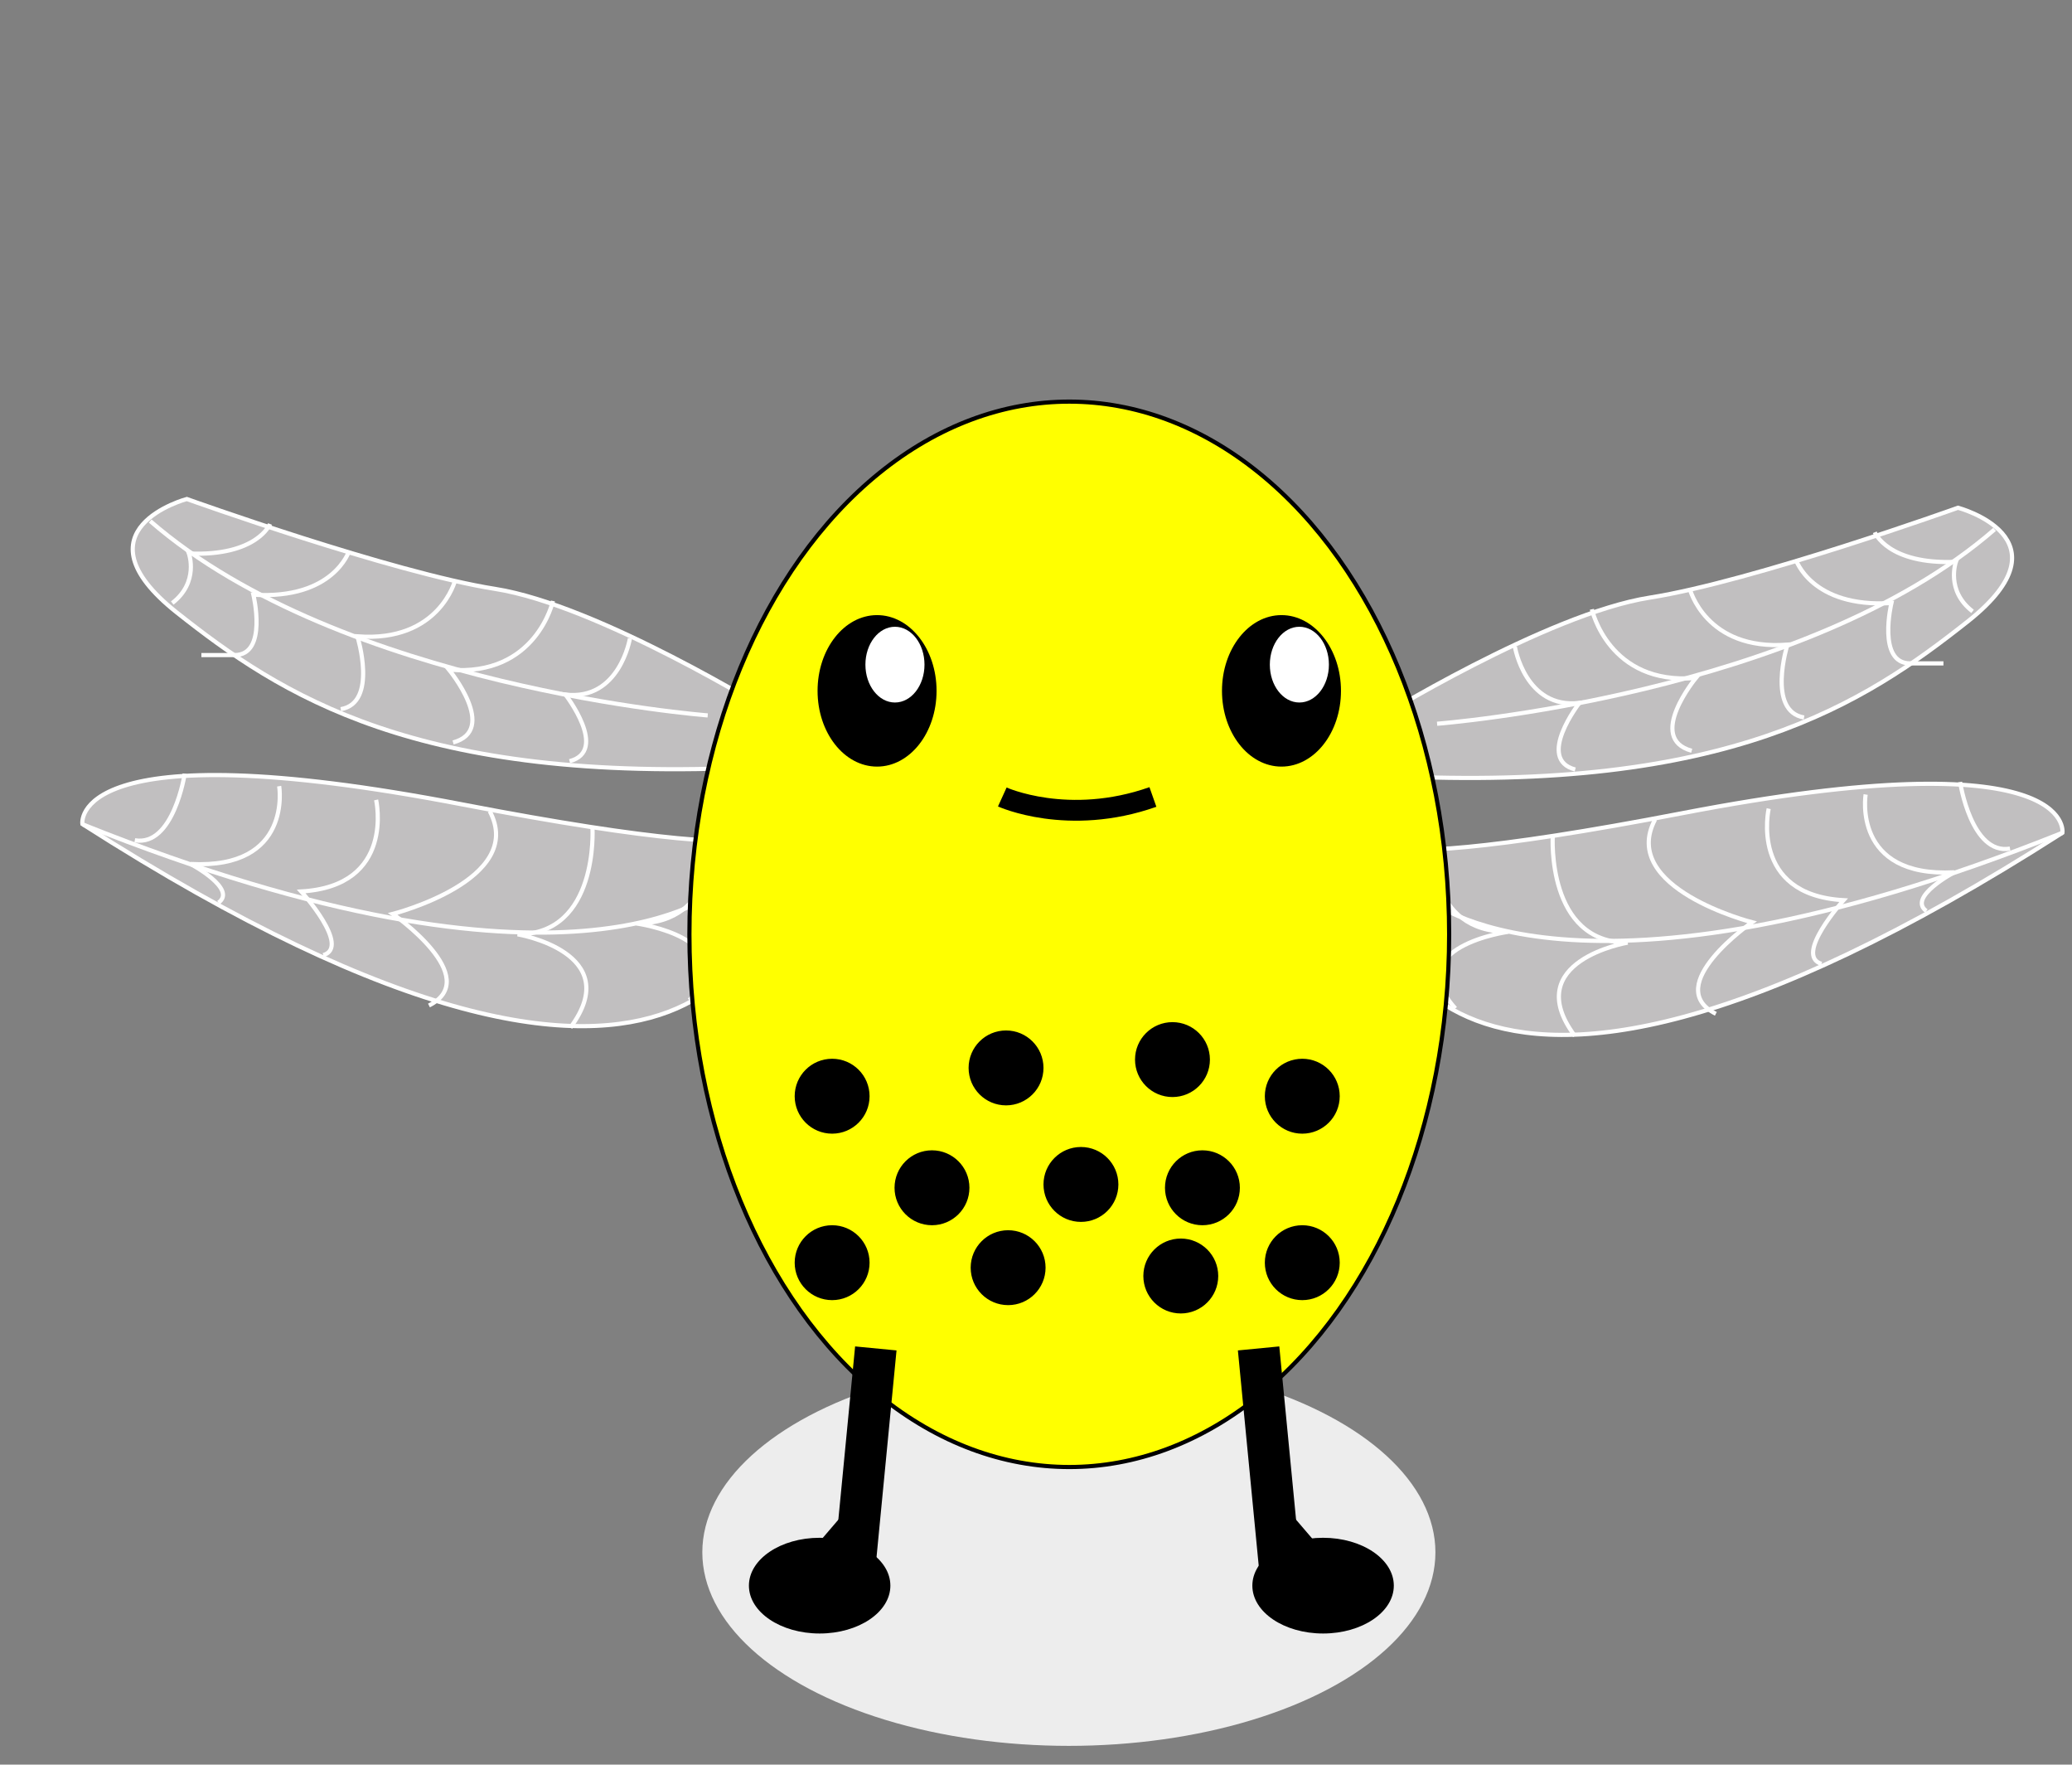 <?xml version="1.0" encoding="utf-8"?>
<!-- Generator: Adobe Illustrator 23.0.3, SVG Export Plug-In . SVG Version: 6.00 Build 0)  -->
<svg version="1.1" id="Layer_1" xmlns="http://www.w3.org/2000/svg" xmlns:xlink="http://www.w3.org/1999/xlink" x="0px" y="0px"
	 viewBox="0 0 498 424" style="enable-background:new 0 0 498 424;" xml:space="preserve">
<rect x="0" y="0" width="498" height="424" fill="#808080" stroke="none"/>
<style type="text/css">
	.st0{fill:#C1BFC0;stroke:#FFFFFF;}
	.st1{fill:none;stroke:#FFFFFF;}
	.st2{fill:#EDEDED;}
	.st3{fill:#FFFF00;stroke:#000000;}
	.st4{fill:#FFFFFF;}
	.st5{fill:none;stroke:#000000;stroke-width:10;}
	.st6{stroke:#000000;}
	.st7{fill:none;stroke:#000000;stroke-width:5;}
</style>
<g>
	<g>
		<g>
			<path class="st0" d="M330,216.1c0,0,11,83,165.7-16c0,0,3.6-23-91.4-4.7c-95,18.3-73.4,2.4-73.4,2.4L330,216.1z"/>
			<path class="st0" d="M330.2,173.2c0,0,41.5-25.7,66.3-29.6s74.1-21.6,74.1-21.6s27.5,7.3,2.5,27.2c-25,19.8-57.5,41.4-139.8,37.2
				L330.2,173.2z"/>
		</g>
		<g>
			<path class="st1" d="M336.2,153.1"/>
			<path class="st1" d="M476.6,101.8"/>
			<path class="st1" d="M402.5,123.4"/>
		</g>
		<path class="st1" d="M345.4,173.9c0,0,88-6.7,134-46.7"/>
		<path class="st1" d="M364.1,155.4c0,0,2.5,15,15.5,13.5c0,0-10.5,13.5-1,16"/>
		<path class="st1" d="M382.6,146.4c0,0,4,18.3,25,16.5c0,0-12,14.5-1,17.5"/>
		<path class="st1" d="M406.1,141.4c0,0,3.8,15,23.5,13.5c0,0-5,16,4,17.5"/>
		<path class="st1" d="M431.6,134.4c0,0,3.7,11.7,23,10.5c0,0-3.5,14.5,4.5,14.5s8,0,8,0"/>
		<path class="st1" d="M450.6,127.9c0,0,3.1,7.8,19.5,7.1c0,0-2.5,6.9,4,11.9"/>
		<path class="st1" d="M343.2,216c0,0,35,31.1,152.5-15.9"/>
		<path class="st1" d="M373.2,201c0,0-1.5,25.5,18,25.5c0,0-26.1,4.4-12.7,22.4"/>
		<path class="st1" d="M344.5,203c0,0-1.5,20.9,18,20.9c0,0-26.1,3.6-12.7,18.4"/>
		<path class="st1" d="M397.8,196.9c-8.8,16.5,23.3,24.7,23.3,24.7s-22,15.3-8.7,22"/>
		<path class="st1" d="M425.1,194.3c0,0-4.7,20.7,18,22c0,0-12,13.3-5.3,15.3"/>
		<path class="st1" d="M448.4,190.9c0,0-3.3,20,21.3,18.7c0,0-11.3,6-6.7,9.3"/>
		<path class="st1" d="M471.1,187.9c0,0,2.7,17.6,12,16"/>
	</g>
	<g>
		<g>
			<path class="st0" d="M185.5,214c0,0-11,83-165.7-16c0,0-3.6-23,91.4-4.7c95,18.3,73.4,2.4,73.4,2.4L185.5,214z"/>
			<path class="st0" d="M185.3,171.1c0,0-41.5-25.7-66.3-29.6s-74.1-21.6-74.1-21.6s-27.5,7.3-2.5,27.2
				c25,19.8,57.5,41.4,139.8,37.2L185.3,171.1z"/>
		</g>
		<path class="st1" d="M170.1,171.9c0,0-88-6.7-134-46.7"/>
		<path class="st1" d="M151.4,153.4c0,0-2.5,15-15.5,13.5c0,0,10.5,13.5,1,16"/>
		<path class="st1" d="M132.9,144.4c0,0-4,18.3-25,16.5c0,0,12,14.5,1,17.5"/>
		<path class="st1" d="M109.4,139.4c0,0-3.8,15-23.5,13.5c0,0,5,16-4,17.5"/>
		<path class="st1" d="M83.9,132.4c0,0-3.7,11.7-23,10.5c0,0,3.5,14.5-4.5,14.5s-8,0-8,0"/>
		<path class="st1" d="M64.9,125.9c0,0-3.1,7.8-19.5,7.1c0,0,2.5,6.9-4,11.9"/>
		<path class="st1" d="M172.4,214c0,0-35,31.1-152.5-15.9"/>
		<path class="st1" d="M142.4,199c0,0,1.5,25.5-18,25.5c0,0,26.1,4.4,12.7,22.4"/>
		<path class="st1" d="M171,201c0,0,1.5,20.9-18,20.9c0,0,26.1,3.6,12.7,18.4"/>
		<path class="st1" d="M117.7,194.9c8.8,16.5-23.3,24.7-23.3,24.7s22,15.3,8.7,22"/>
		<path class="st1" d="M90.4,192.2c0,0,4.7,20.7-18,22c0,0,12,13.3,5.3,15.3"/>
		<path class="st1" d="M67.1,188.9c0,0,3.3,20-21.3,18.7c0,0,11.3,6,6.7,9.3"/>
		<path class="st1" d="M44.4,185.9c0,0-2.7,17.6-12,16"/>
	</g>
	<ellipse class="st2" cx="256.9" cy="373" rx="88.1" ry="46.5"/>
	<ellipse id="body" class="st3" cx="257" cy="224.5" rx="91.3" ry="128"/>
	<g>
		<ellipse cx="210.8" cy="166" rx="14.3" ry="18.2"/>
		<ellipse class="st4" cx="215.1" cy="159.7" rx="7.1" ry="9.1"/>
	</g>
	<g>
		<ellipse cx="308" cy="166" rx="14.3" ry="18.2"/>
		<ellipse class="st4" cx="312.3" cy="159.7" rx="7.1" ry="9.1"/>
	</g>
	<g>
		<line class="st5" x1="302.5" y1="324" x2="308.5" y2="386"/>
		<line class="st5" x1="306.5" y1="367" x2="318.5" y2="381"/>
	</g>
	<g>
		<line class="st5" x1="210.5" y1="324" x2="204.5" y2="386"/>
		<line class="st5" x1="206.5" y1="367" x2="194.5" y2="381"/>
	</g>
	<ellipse cx="318" cy="381" rx="17" ry="11.5"/>
	<ellipse cx="197" cy="381" rx="17" ry="11.5"/>
	<path class="st1" d="M336.4,160.7"/>
	<g>
		<circle class="st6" cx="200" cy="263.4" r="8.5"/>
		<circle class="st6" cx="224" cy="285.4" r="8.5"/>
		<circle class="st6" cx="200" cy="303.4" r="8.5"/>
		<circle class="st6" cx="313" cy="263.4" r="8.5"/>
		<circle class="st6" cx="289" cy="285.4" r="8.5"/>
		<circle class="st6" cx="241.8" cy="256.6" r="8.5"/>
		<circle class="st6" cx="281.8" cy="254.6" r="8.5"/>
		<circle class="st6" cx="259.8" cy="284.6" r="8.5"/>
		<circle class="st6" cx="242.3" cy="304.6" r="8.5"/>
		<circle class="st6" cx="283.8" cy="306.6" r="8.5"/>
		<circle class="st6" cx="313" cy="303.4" r="8.5"/>
	</g>
	<path class="st7" d="M240.9,191.5c0,0,15.8,7.2,36.2,0"/>
</g>
</svg>
